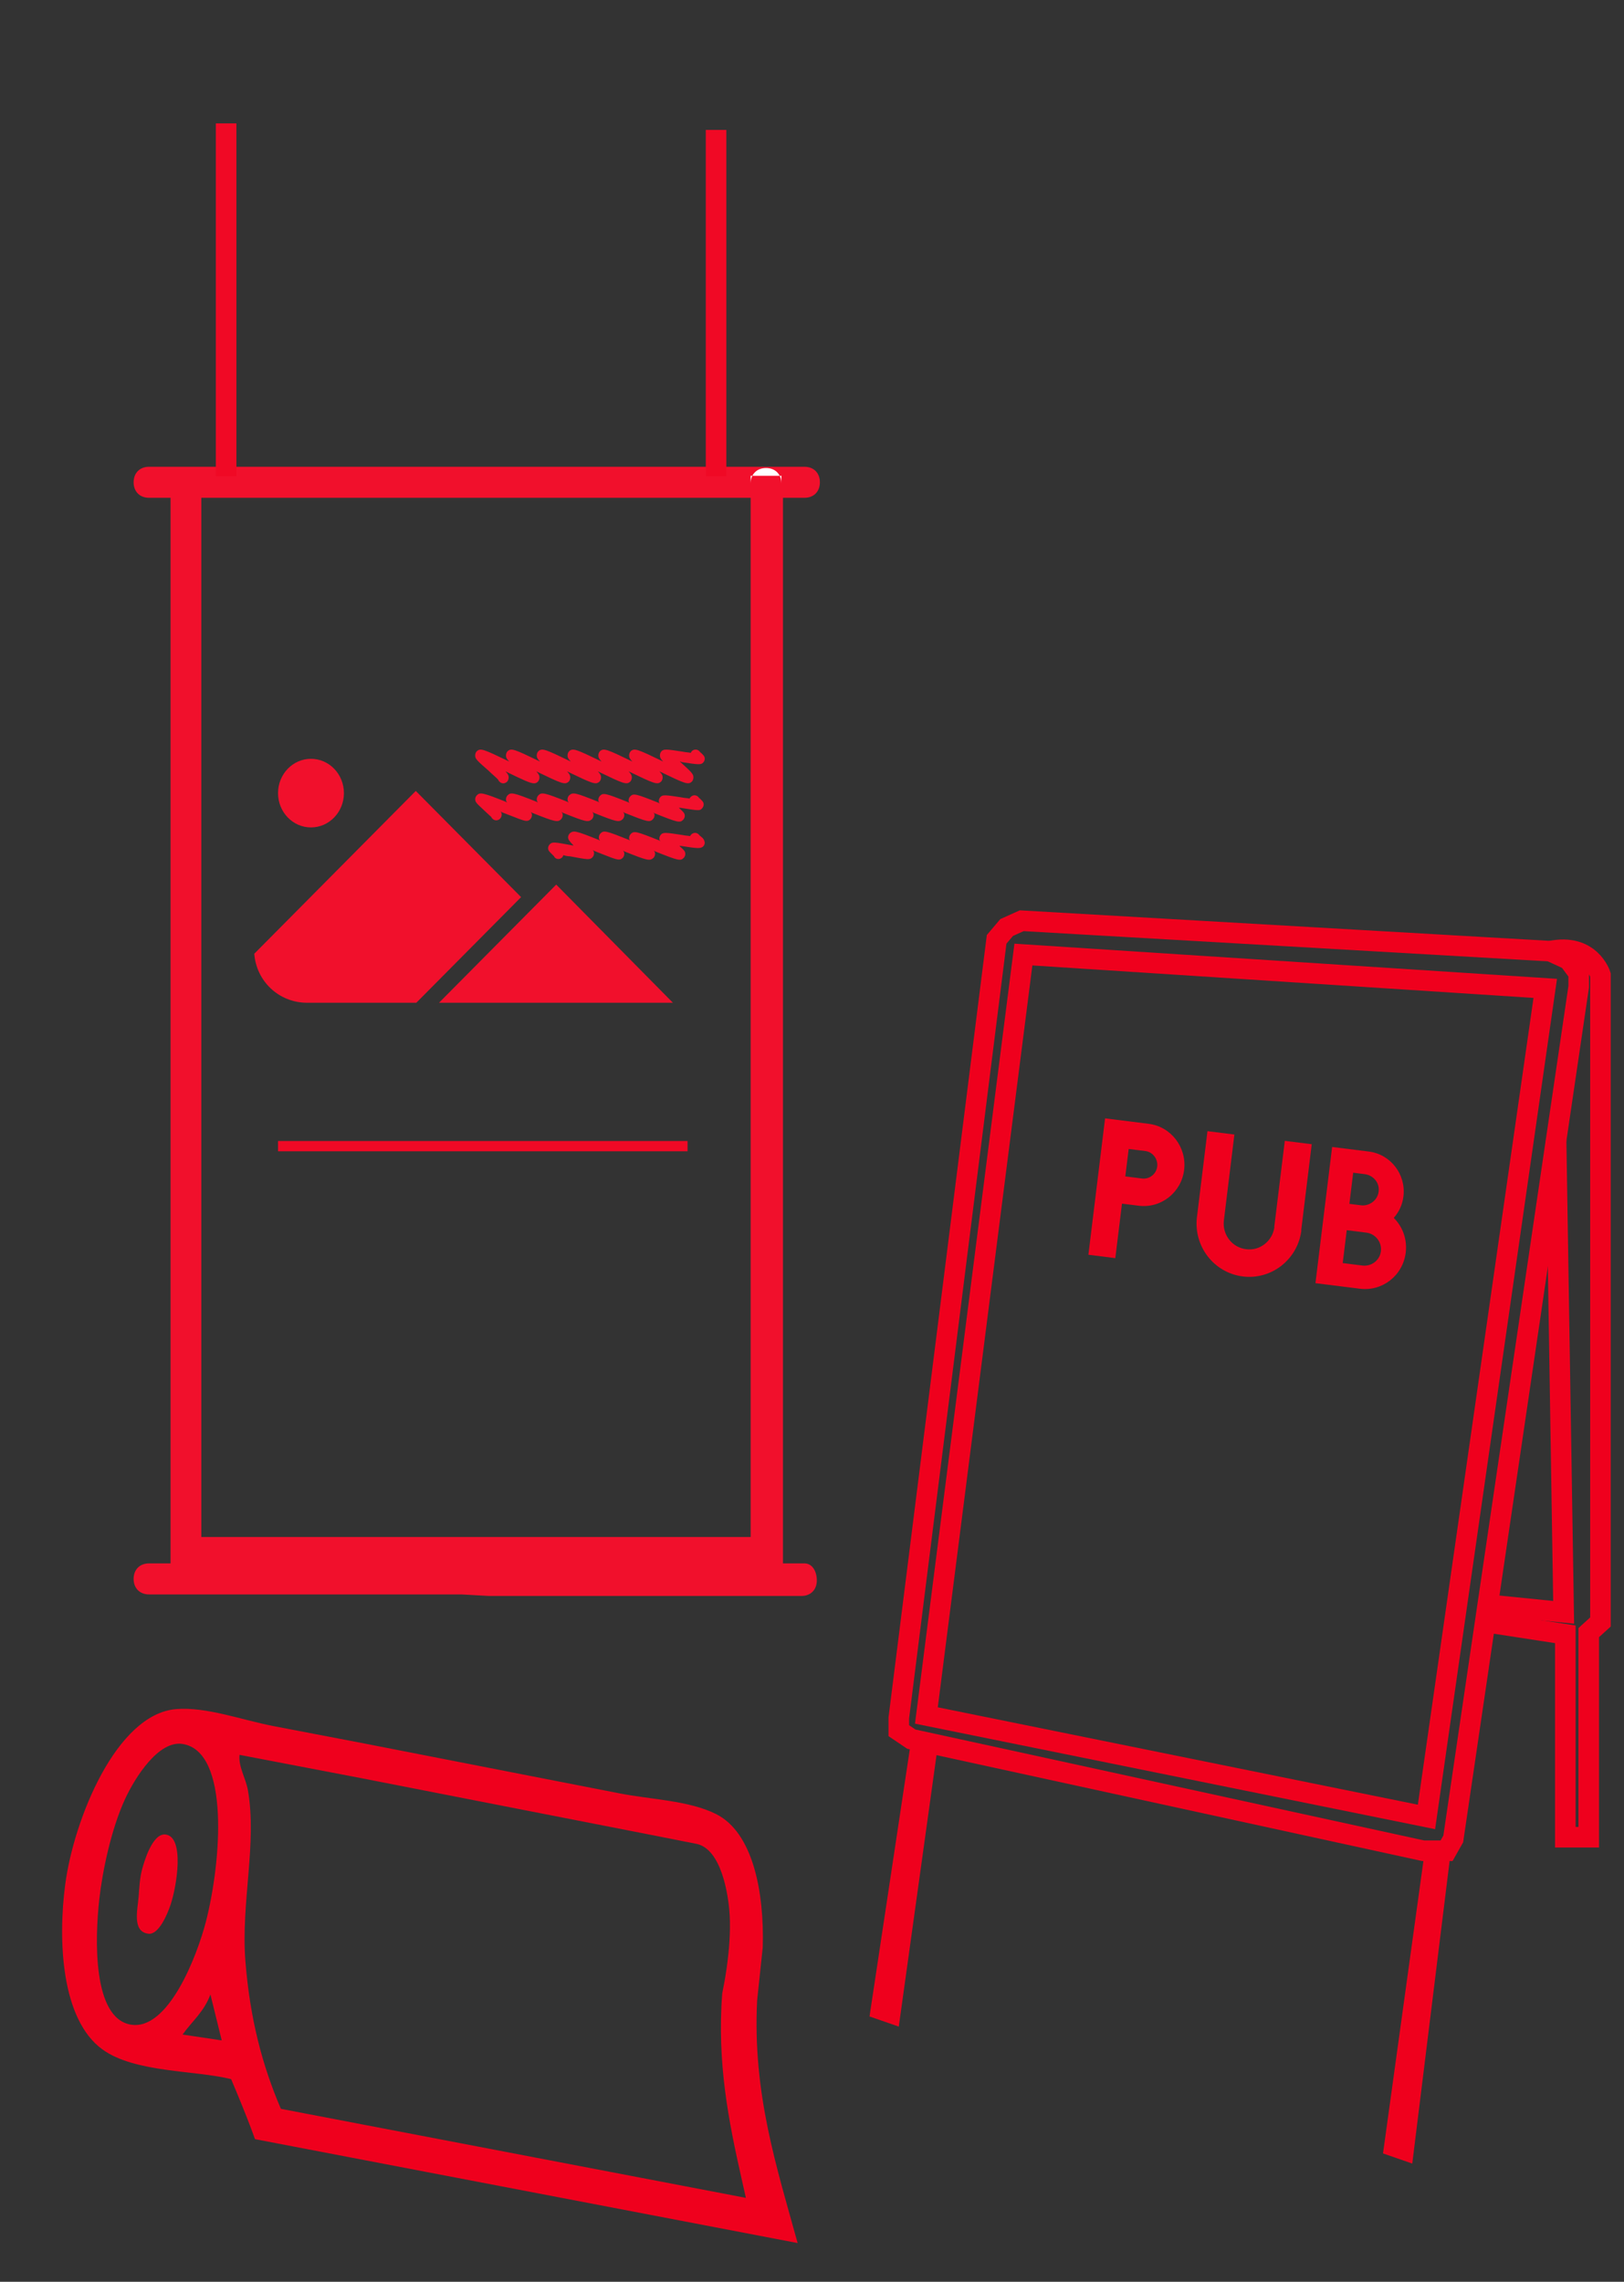 
<svg width="158px" height="222px" viewBox="122 129 158 222" version="1.1" xmlns="http://www.w3.org/2000/svg" xmlns:xlink="http://www.w3.org/1999/xlink">
    <rect x="122" y="129" width="158" height="222" fill="#333333" stroke="none"/>
    <!-- Generator: Sketch 42 (36781) - http://www.bohemiancoding.com/sketch -->
    <desc>Created with Sketch.</desc>
    <defs></defs>
    <g id="PICTOS-COMM" stroke="none" fill="none" transform="translate(123, 129)" stroke-width="1" fill-rule="evenodd">
        <g transform="translate(0, 12)">
            <g id="picto-com" transform="translate(83, 77)">
                <g id="Page-1" transform="translate(0.596, 0.575)">
                    <polygon id="Stroke-1" stroke="#EF001D" stroke-width="2" points="12.367 1.816 2.848 77.575 2.848 78.808 4.068 79.631 53.863 90.489 55.165 90.489 56.141 90.489 56.792 89.337 68.997 6.422 68.997 5.106 68.02 3.79 66.23 2.967 14.808 0.006 13.344 0.664"></polygon>
                    <polygon id="Fill-3" fill="#EF001D" points="0 106.611 2.848 107.599 6.657 80.196 4.068 79.631"></polygon>
                    <polygon id="Fill-4" fill="#EF001D" points="54.026 90.489 49.958 119.937 52.805 120.924 56.614 90.066"></polygon>
                    <g id="Group-17" transform="translate(5.37, 2.474)">
                        <path d="M54.528,65.759 L62.325,66.957 L62.325,86.699 L64.603,86.699 L64.603,85.548 L64.603,66.793 L65.742,65.759 L65.742,2.797 C65.742,2.797 64.766,-0.329 60.86,0.493" id="Stroke-5" stroke="#EF001D" stroke-width="2"></path>
                        <polyline id="Stroke-7" stroke="#EF001D" stroke-width="2" points="61.428 18.882 62.162 64.819 54.776 64.078"></polyline>
                        <polygon id="Stroke-9" stroke="#EF001D" stroke-width="2" points="9.601 0.823 60.372 4.113 48.818 84.725 0.163 74.854"></polygon>
                        <path d="M21.146,22.61 C21.857,22.699 22.528,22.188 22.619,21.449 C22.708,20.71 22.184,20.03 21.473,19.941 L19.844,19.737 L19.517,22.406 L21.146,22.61 Z M21.798,17.291 C23.968,17.562 25.508,19.581 25.239,21.777 C24.97,23.973 22.993,25.532 20.822,25.26 L19.193,25.057 L18.544,30.358 L15.924,30.03 L17.548,16.759 L21.798,17.291 Z" id="Fill-11" fill="#EF001D"></path>
                        <path d="M36.648,27.645 C36.3,30.485 33.736,32.489 30.947,32.14 C28.14,31.789 26.155,29.215 26.482,26.392 L27.509,18.005 L30.129,18.333 L29.105,26.701 C29.024,27.364 29.209,28.021 29.619,28.553 C30.028,29.084 30.617,29.408 31.271,29.49 C31.927,29.572 32.556,29.401 33.082,28.986 C33.607,28.571 33.925,27.996 34.025,27.336 L34.006,27.333 L35.033,18.947 L37.654,19.275 L36.629,27.643 L36.648,27.645 Z" id="Fill-13" fill="#EF001D"></path>
                        <path d="M42.458,25.219 C43.188,25.311 44.049,24.803 44.163,23.876 C44.276,22.948 43.559,22.282 42.829,22.191 L41.687,22.047 L41.316,25.076 L42.458,25.219 Z M42.577,31.078 C43.457,31.188 44.273,30.579 44.382,29.689 C44.491,28.799 43.849,27.988 42.969,27.878 L41.06,27.639 L40.668,30.838 L42.577,31.078 Z M43.212,19.989 C45.328,20.254 46.837,22.211 46.575,24.351 C46.476,25.165 46.141,25.872 45.634,26.443 C46.498,27.301 46.956,28.531 46.799,29.818 C46.525,32.052 44.529,33.609 42.339,33.335 L38.014,32.794 L39.638,19.542 L43.212,19.989 Z" id="Fill-15" fill="#EF001D"></path>
                    </g>
                </g>
            </g>
            <g id="picto-rouleau--com-visu" transform="translate(43.041, 179.089) rotate(12) translate(-43.041, -179.089) translate(4.041, 157.589)" fill-rule="nonzero" fill="#EF001D">
                <g id="Group" transform="translate(-0, 0)">
                    <g transform="translate(38.946, 21.784) rotate(-91) translate(-38.946, -21.784) translate(18.446, -16.716)" id="Shape">
                        <path d="M21.247,10.52 C23.141,10.765 27.947,10.608 27.826,8.736 C27.737,7.435 24.773,7.195 24.127,7.143 C23.206,7.072 22.333,7.206 21.396,7.314 C20.106,7.461 17.935,7.324 18.03,8.928 C18.091,9.928 20.167,10.381 21.247,10.52 Z"></path>
                        <path d=""></path>
                        <path d="M40.209,26.665 L40.211,26.665 C40.201,23.094 40.192,20.034 40.184,17.035 C40.175,13.919 40.8,10.262 39.998,7.412 C38.416,1.781 27.533,-0.31 21.196,0.078 C15.703,0.411 8.209,2.203 6.126,6.701 C4.489,10.22 5.876,15.971 5.679,19.538 C2.066,21.971 0.392,22.928 0.392,22.928 C0.392,22.928 0.405,27.553 0.41,29.504 C0.453,45.118 0.501,62.059 0.542,76.683 C7.379,73.29 13.975,69.592 22.959,68.312 L28.121,67.862 L28.126,67.862 L28.126,67.862 C33.481,66.983 38.915,64.789 39.997,60.936 C40.799,58.087 40.174,54.429 40.183,51.313 C40.191,48.378 40.2,30.764 40.209,26.665 Z M20.402,3.608 C23.02,3.396 27.261,3.416 30.517,4.221 C32.657,4.755 36.731,6.299 36.791,8.701 C36.915,13.345 26.29,14.56 20.273,14.206 C16.774,13.994 9.101,12.624 9.023,8.936 C8.943,5.176 16.507,3.926 20.402,3.608 Z M13.377,15.988 C9.206,17.92 13.377,15.988 9.206,17.92 C9.037,14.073 9.201,17.904 9.037,14.073 C10.467,14.721 11.592,15.692 13.377,15.988 Z M36.805,54.028 L36.789,59.646 C36.73,62.048 32.655,63.593 30.515,64.126 C29.734,64.32 28.896,64.465 28.037,64.576 C26.338,64.794 24.568,64.864 22.986,64.848 C22.139,64.944 21.313,65.065 20.506,65.206 C14.036,66.333 8.754,68.777 3.897,70.902 C3.854,55.548 3.812,40.194 3.768,24.84 C7.593,22.242 11.816,20.209 17.237,18.703 C22.672,17.196 28.686,17.654 33.604,15.768 C34.681,15.353 35.675,14.408 36.806,14.32 C36.818,18.314 36.828,22.311 36.84,26.309 C36.827,30.622 36.816,49.881 36.805,54.028 Z"></path>
                    </g>
                </g>
            </g>
            <g id="picto-affiche-com-visu" transform="translate(12, 0)">
                <path d="M6.587,137.541 L60.031,137.541 L60.031,36.432 L6.587,36.432 L6.587,137.541 Z M34.582,143.276 L64.971,143.276 C65.87,143.276 66.468,142.672 66.468,141.767 C66.468,140.861 66.019,140.107 65.271,140.107 L63.175,140.107 L63.175,36.432 L65.271,36.432 C66.169,36.432 66.768,35.829 66.768,34.923 C66.768,34.018 66.169,33.414 65.271,33.414 L63.175,33.414 L6.587,33.414 L6.587,34.169 C6.587,33.263 6.587,32.509 6.587,33.414 L3.593,33.414 L1.497,33.414 C0.599,33.414 0,34.018 0,34.923 C0,35.829 0.599,36.432 1.497,36.432 L3.593,36.432 L3.593,140.107 L1.497,140.107 C0.599,140.107 0,140.71 0,141.616 C0,142.521 0.599,143.125 1.497,143.125 L31.887,143.125 L34.582,143.276 Z" id="Fill-1" fill="#F1102C"></path>
                <path d="M9,34.328 L9,0.004" id="Stroke-3" stroke="#F00925" stroke-width="2"></path>
                <path d="M63.025,34.29 L63.025,35.045 C63.025,34.139 62.426,33.536 61.528,33.536 C60.63,33.536 60.031,34.139 60.031,35.045 L60.031,34.29" id="Fill-4" fill="#FFFFFF"></path>
                <path d="M56.667,34.328 L56.667,0.639" id="Stroke-5" stroke="#F00925" stroke-width="2"></path>
                <path d="M27.451,64.953 L11.738,80.792 C11.947,83.495 14.154,85.561 16.888,85.561 L27.503,85.561 L37.698,75.284 L27.451,64.953 Z" id="Fill-6" fill="#F1102C"></path>
                <polygon id="Fill-7" fill="#F1102C" points="29.71 85.561 52.467 85.561 41.115 74.065"></polygon>
                <path d="M17.255,61.827 C19.026,61.827 20.46,63.321 20.46,65.165 C20.46,67.008 19.026,68.502 17.255,68.502 C15.484,68.502 14.05,67.008 14.05,65.165 C14.05,63.321 15.484,61.827 17.255,61.827" id="Fill-8" fill="#F1102C"></path>
                <path d="M34.545,62.993 C34.861,63.311 35.387,63.734 35.492,63.894 C35.492,63.947 35.544,63.999 35.596,64.052 C35.807,64.265 36.122,64.265 36.333,64.052 C36.438,63.947 36.49,63.788 36.49,63.628 C36.49,63.47 36.438,63.311 36.174,63.046 C37.909,63.894 38.592,64.211 38.96,64.211 C39.117,64.211 39.222,64.158 39.328,64.052 C39.433,63.947 39.486,63.788 39.486,63.628 C39.486,63.47 39.433,63.311 39.17,63.046 C41.692,64.265 41.956,64.371 42.324,64.052 C42.429,63.947 42.481,63.788 42.481,63.628 C42.481,63.47 42.429,63.311 42.165,63.046 C44.688,64.265 44.951,64.371 45.32,64.052 C45.424,63.947 45.477,63.788 45.477,63.628 C45.477,63.47 45.424,63.311 45.161,63.046 C47.683,64.265 47.947,64.371 48.315,64.052 C48.42,63.947 48.472,63.788 48.472,63.628 C48.472,63.47 48.42,63.311 48.156,63.046 C50.679,64.265 50.942,64.371 51.311,64.052 C51.416,63.947 51.468,63.788 51.468,63.628 C51.468,63.47 51.416,63.311 51.152,63.046 C53.675,64.265 53.938,64.371 54.306,64.052 C54.411,63.947 54.463,63.788 54.463,63.628 C54.463,63.311 54.306,63.151 53.201,62.145 L53.149,62.092 C53.201,62.092 53.254,62.092 53.308,62.145 C54.989,62.41 55.199,62.41 55.41,62.197 C55.514,62.092 55.567,61.933 55.567,61.828 C55.567,61.562 55.41,61.457 55.199,61.245 C55.146,61.191 55.094,61.191 55.094,61.138 L55.041,61.085 C54.832,60.874 54.516,60.874 54.306,61.085 C54.252,61.138 54.252,61.191 54.2,61.245 C53.938,61.191 53.675,61.191 53.465,61.138 C51.782,60.874 51.573,60.874 51.363,61.085 C51.257,61.191 51.204,61.351 51.204,61.509 C51.204,61.668 51.257,61.828 51.52,62.092 C48.998,60.874 48.734,60.768 48.368,61.085 C48.261,61.191 48.209,61.351 48.209,61.509 C48.209,61.668 48.261,61.828 48.525,62.092 C46.002,60.874 45.739,60.768 45.372,61.085 C45.266,61.191 45.213,61.351 45.213,61.509 C45.213,61.668 45.266,61.828 45.529,62.092 C43.007,60.874 42.743,60.768 42.376,61.085 C42.27,61.191 42.218,61.351 42.218,61.509 C42.218,61.668 42.27,61.828 42.534,62.092 C40.011,60.874 39.748,60.768 39.381,61.085 C39.275,61.191 39.222,61.351 39.222,61.509 C39.222,61.668 39.275,61.828 39.538,62.092 C37.016,60.874 36.752,60.768 36.385,61.085 C36.279,61.191 36.227,61.351 36.227,61.509 C36.227,61.668 36.279,61.828 36.542,62.092 C34.02,60.874 33.756,60.768 33.39,61.085 C33.283,61.191 33.231,61.351 33.231,61.509 C33.231,61.828 33.39,61.986 34.545,62.993" id="Fill-9" fill="#F1102C"></path>
                <path d="M55.304,66.648 C55.409,66.542 55.461,66.382 55.461,66.277 C55.461,66.013 55.304,65.907 55.094,65.694 C55.041,65.642 54.988,65.642 54.988,65.589 L54.936,65.536 C54.726,65.323 54.41,65.323 54.201,65.536 C54.148,65.589 54.096,65.642 54.096,65.694 C53.832,65.642 53.57,65.642 53.359,65.589 C51.678,65.323 51.467,65.323 51.258,65.536 C51.153,65.642 51.1,65.8 51.1,65.907 C51.1,66.013 51.1,66.118 51.205,66.171 C51.153,66.171 51.153,66.171 51.1,66.118 C48.84,65.217 48.63,65.165 48.314,65.483 C48.21,65.589 48.157,65.747 48.157,65.853 C48.157,65.96 48.157,66.066 48.262,66.118 C48.21,66.118 48.21,66.118 48.157,66.066 C45.897,65.165 45.687,65.112 45.371,65.43 C45.266,65.536 45.214,65.694 45.214,65.8 C45.214,65.907 45.214,66.013 45.319,66.066 C45.266,66.066 45.266,66.066 45.214,66.013 C42.954,65.112 42.744,65.059 42.376,65.376 C42.271,65.483 42.218,65.642 42.218,65.747 C42.218,65.853 42.218,65.96 42.323,66.066 C42.271,66.066 42.271,66.066 42.218,66.013 C39.958,65.112 39.696,65.059 39.38,65.376 C39.275,65.483 39.223,65.642 39.223,65.747 C39.223,65.853 39.223,65.96 39.328,66.066 C39.275,66.066 39.275,66.066 39.223,66.013 C36.962,65.112 36.7,65.059 36.385,65.376 C36.28,65.483 36.227,65.642 36.227,65.747 C36.227,65.853 36.227,65.96 36.332,66.066 C36.28,66.066 36.28,66.066 36.227,66.013 C33.967,65.112 33.705,65.059 33.389,65.376 C33.284,65.483 33.232,65.642 33.232,65.747 C33.232,66.066 33.389,66.171 34.178,66.914 C34.387,67.125 34.703,67.389 34.808,67.496 C34.808,67.549 34.861,67.602 34.913,67.655 C35.124,67.866 35.438,67.866 35.649,67.655 C35.754,67.549 35.807,67.389 35.807,67.283 C35.807,67.178 35.807,67.072 35.702,66.967 C35.754,66.967 35.754,66.967 35.807,67.019 C37.331,67.602 37.909,67.866 38.224,67.866 C38.382,67.866 38.486,67.813 38.593,67.707 C38.697,67.602 38.75,67.443 38.75,67.336 C38.75,67.231 38.75,67.125 38.645,67.019 C38.697,67.019 38.697,67.019 38.75,67.072 C41.009,67.973 41.272,68.026 41.588,67.707 C41.693,67.602 41.745,67.443 41.745,67.336 C41.745,67.231 41.745,67.125 41.641,67.019 C41.693,67.019 41.693,67.019 41.745,67.072 C44.004,67.973 44.216,68.026 44.584,67.707 C44.689,67.602 44.741,67.443 44.741,67.336 C44.741,67.231 44.741,67.125 44.636,67.019 C44.689,67.019 44.689,67.019 44.741,67.072 C47,67.973 47.211,68.026 47.579,67.707 C47.684,67.602 47.737,67.443 47.737,67.336 C47.737,67.231 47.737,67.125 47.632,67.019 C47.684,67.019 47.684,67.019 47.737,67.072 C49.996,67.973 50.207,68.026 50.521,67.707 C50.627,67.602 50.68,67.443 50.68,67.336 C50.68,67.231 50.68,67.125 50.575,67.072 C50.627,67.072 50.627,67.072 50.68,67.125 C52.939,68.026 53.15,68.079 53.464,67.76 C53.57,67.655 53.623,67.496 53.623,67.389 C53.623,67.125 53.517,67.019 53.044,66.595 L53.202,66.595 C54.883,66.859 55.094,66.914 55.304,66.648" id="Fill-10" fill="#F1102C"></path>
                <path d="M55.146,69.35 C55.094,69.297 55.042,69.297 55.042,69.244 L54.989,69.192 C54.778,68.979 54.464,68.979 54.253,69.192 C54.2,69.244 54.148,69.297 54.148,69.35 C53.884,69.297 53.622,69.297 53.413,69.244 C51.73,68.979 51.521,68.979 51.31,69.192 C51.205,69.297 51.152,69.456 51.152,69.561 C51.152,69.668 51.152,69.774 51.257,69.827 C51.205,69.827 51.205,69.827 51.152,69.774 C48.892,68.873 48.682,68.82 48.366,69.139 C48.262,69.244 48.209,69.403 48.209,69.508 C48.209,69.616 48.209,69.721 48.314,69.774 C48.262,69.774 48.262,69.774 48.209,69.721 C45.95,68.82 45.739,68.767 45.425,69.084 C45.318,69.192 45.266,69.35 45.266,69.456 C45.266,69.561 45.266,69.668 45.371,69.774 C45.318,69.774 45.318,69.774 45.266,69.721 C43.007,68.82 42.796,68.767 42.429,69.084 C42.323,69.192 42.27,69.35 42.27,69.456 C42.27,69.668 42.375,69.827 42.796,70.251 L42.691,70.251 C40.958,69.932 40.746,69.88 40.484,70.145 C40.378,70.251 40.326,70.409 40.326,70.515 C40.326,70.781 40.484,70.886 40.746,71.152 C40.799,71.205 40.851,71.257 40.905,71.31 C40.905,71.363 40.958,71.363 40.958,71.416 C41.167,71.629 41.483,71.629 41.693,71.416 C41.745,71.363 41.797,71.257 41.797,71.205 C42.008,71.257 42.218,71.31 42.429,71.31 C44.163,71.629 44.372,71.682 44.636,71.416 C44.741,71.31 44.793,71.152 44.793,71.045 C44.793,70.939 44.793,70.833 44.688,70.728 C44.741,70.728 44.741,70.728 44.793,70.781 C46.265,71.363 46.895,71.629 47.211,71.629 C47.368,71.629 47.474,71.574 47.579,71.469 C47.684,71.363 47.736,71.205 47.736,71.097 C47.736,70.992 47.736,70.886 47.631,70.781 C47.684,70.781 47.684,70.781 47.736,70.833 C49.997,71.734 50.206,71.787 50.574,71.469 C50.679,71.363 50.732,71.205 50.732,71.097 C50.732,70.992 50.732,70.886 50.627,70.781 C50.679,70.781 50.679,70.781 50.732,70.833 C52.992,71.734 53.202,71.787 53.518,71.469 C53.622,71.363 53.675,71.205 53.675,71.097 C53.675,70.833 53.57,70.728 53.097,70.304 L53.254,70.304 C54.937,70.568 55.146,70.568 55.41,70.357 C55.515,70.251 55.567,70.091 55.567,69.985 C55.515,69.668 55.41,69.561 55.146,69.35" id="Fill-11" fill="#F1102C"></path>
                <path d="M14.05,99.512 L53.893,99.512" id="Stroke-12" stroke="#F00925"></path>
            </g>
        </g>
    </g>
</svg>